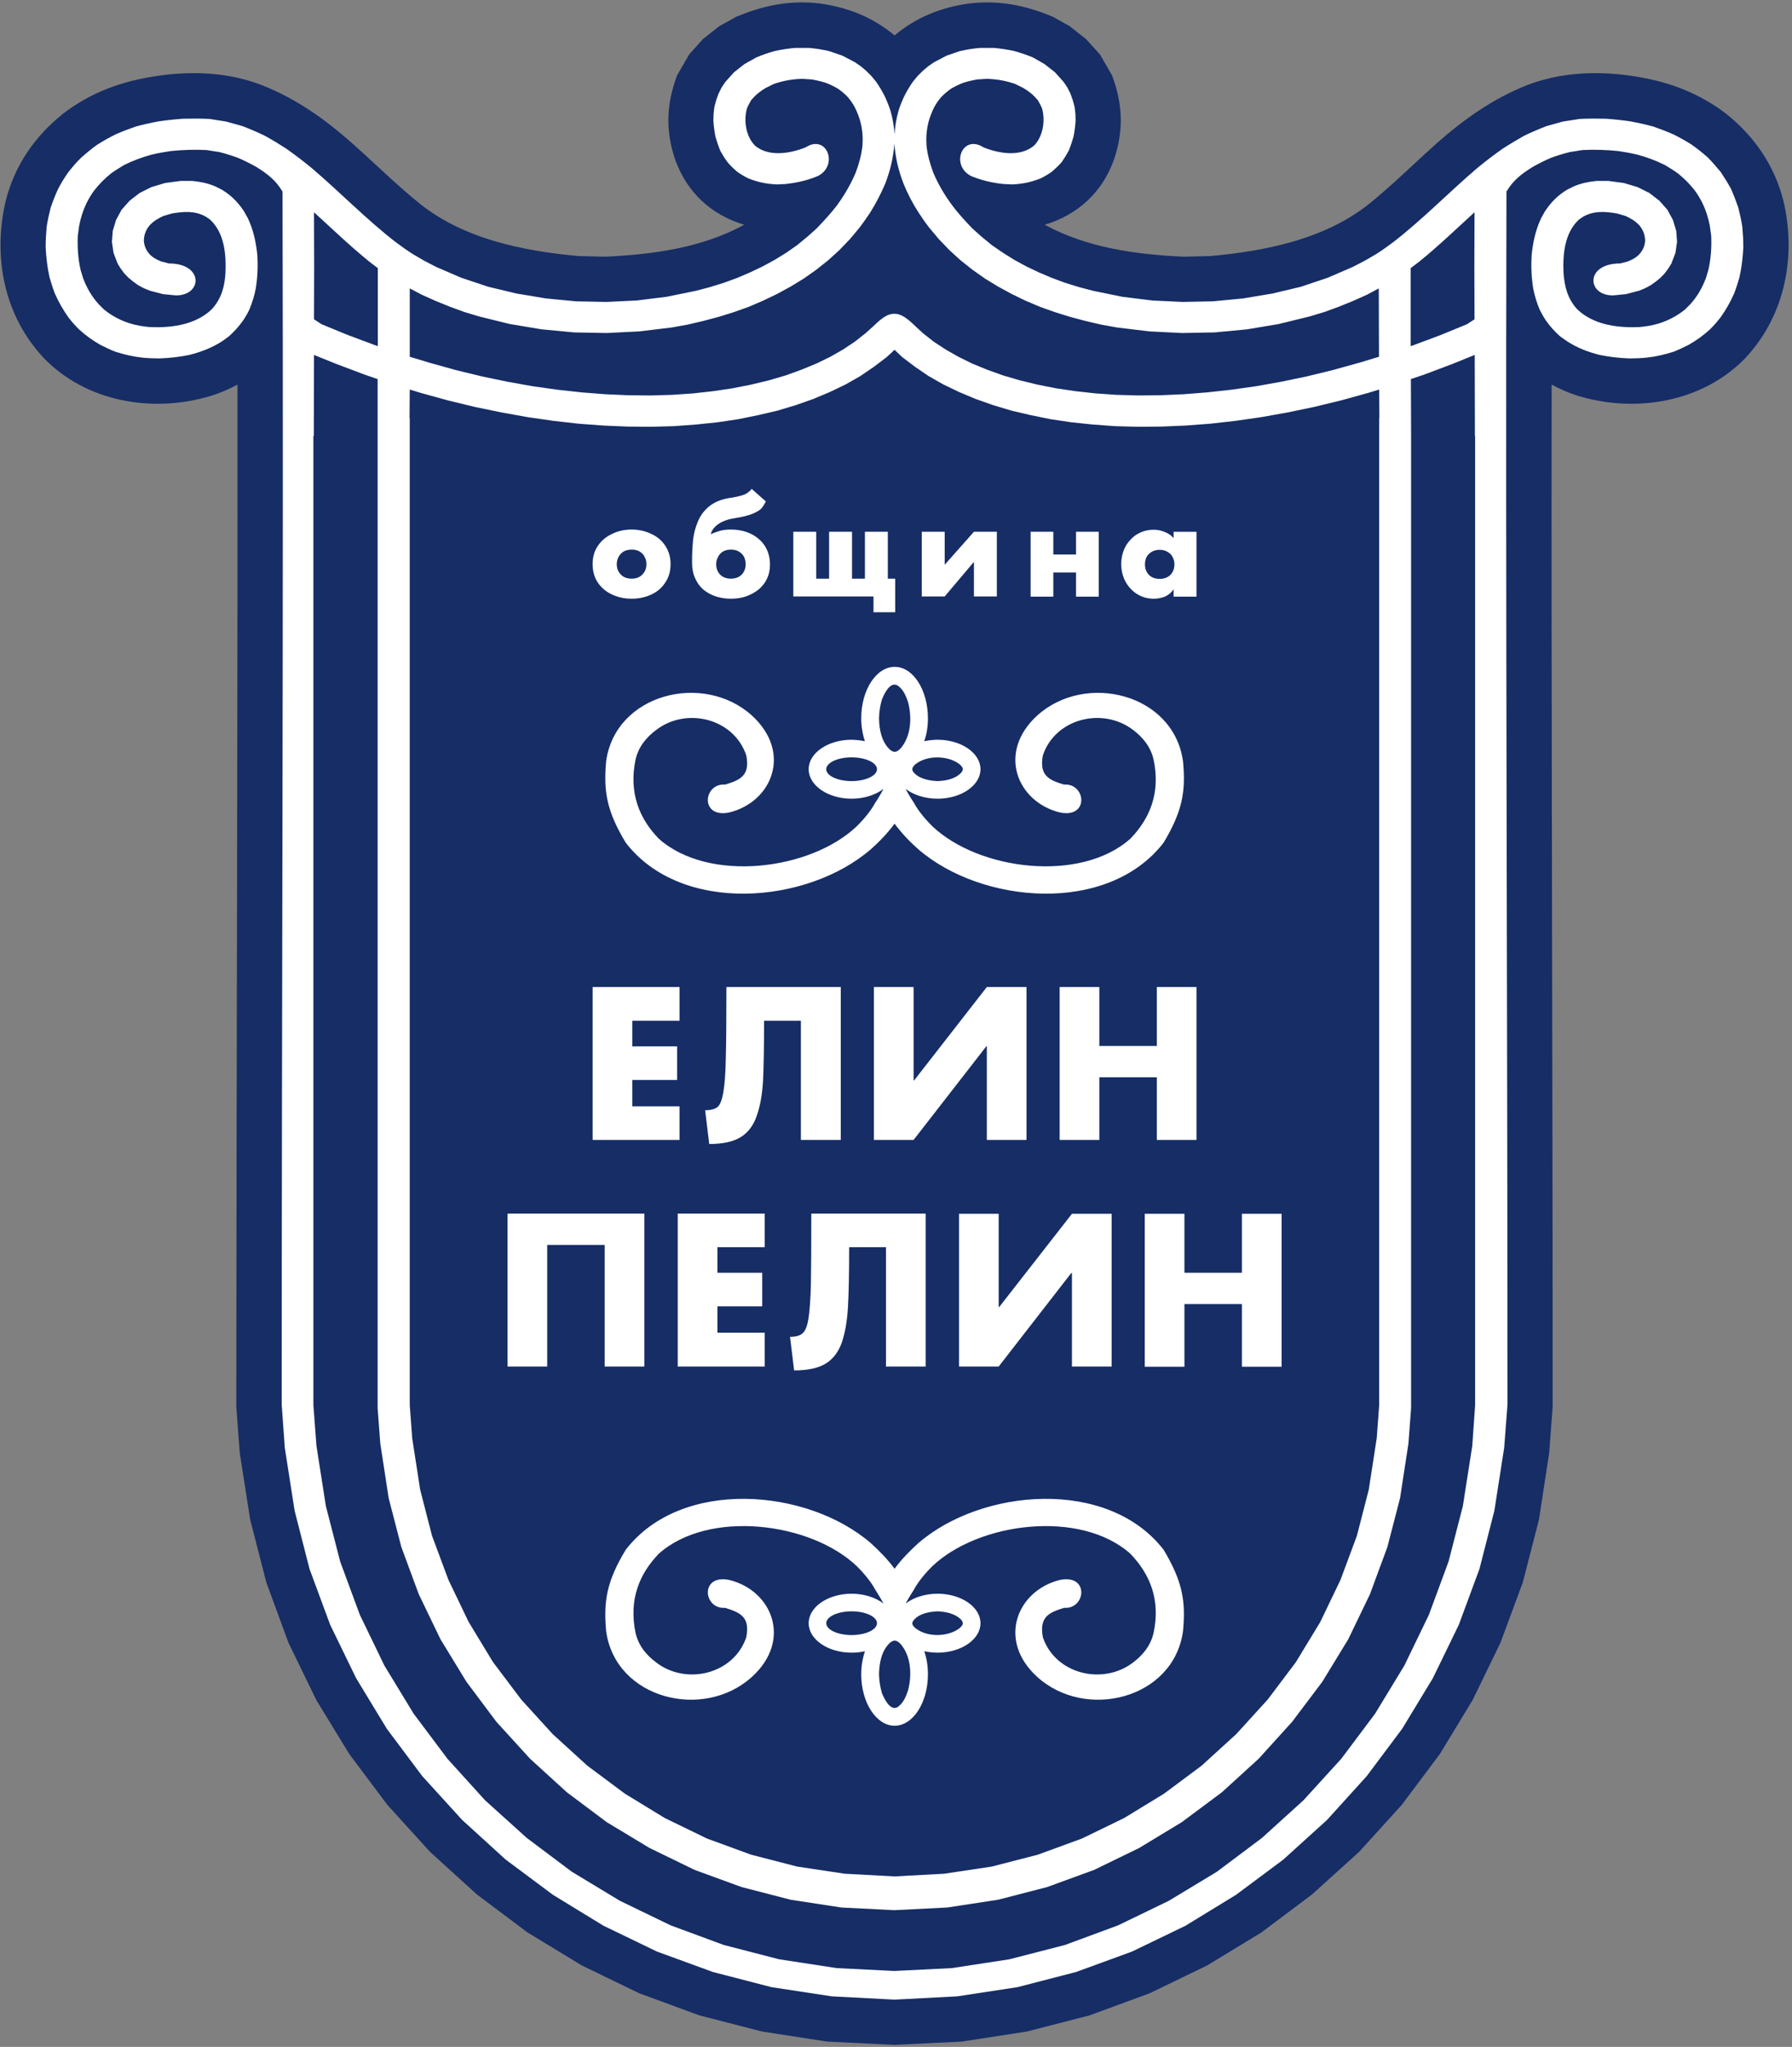 <svg version="1.2" xmlns="http://www.w3.org/2000/svg" viewBox="0 0 876 1000" width="876" height="1000">
	<rect x="0" y="0" width="876" height="1000" fill="#808080" stroke="none"/>
	<title>Elin-Pelin-pdf</title>
	<style>
		.s0 { fill: #162d66 } 
		.s1 { fill: #ffffff } 
	</style>
	<path id="Path 1" class="s0" d="m21.1 174.6c-19.2-20.7-24.6-49.1-18.4-76.1 4.3-17.4 14.2-31.9 28.2-43 9.7-7.5 20.9-12.7 32.8-15.8 20.9-5.2 44.1-6 64.3 1.9 17 6.7 30.8 16.6 44.4 28.6 11.1 9.9 21.7 20.4 33.3 29.7 21.8 17.1 50.2 22.7 77.1 25.2l13.3 0.3c23.2-1.1 47-4.3 67.7-15.6-16-4.8-27.8-15.6-33.6-31.4-4.9-14.1-4.6-27.3 0.8-41.6l5.9-10.2 6.7-7.5 8-6.3 8.3-4.6c13.4-5.6 26.2-8.2 40.8-6.5 13.7 1.9 25.8 6.6 36.6 15.6q0 0 0 0 0 0 0 0c10.8-9 22.8-13.7 36.5-15.6 14.7-1.7 27.5 0.9 40.9 6.5l8.2 4.6 8 6.3 6.8 7.5 5.9 10.2c5.4 14.3 5.7 27.5 0.8 41.6-5.8 15.8-17.7 26.6-33.7 31.4 20.8 11.3 44.5 14.5 67.7 15.6l13.3-0.3c27-2.5 55.4-8.1 77.2-25.2 11.6-9.3 22.1-19.8 33.2-29.7 13.6-12 27.5-21.9 44.4-28.6 20.3-7.9 43.5-7.1 64.4-1.9 11.8 3.1 23 8.3 32.8 15.8 14 11.1 23.9 25.6 28.2 43 6.2 27 0.7 55.4-18.4 76.1-21 22-54 27.4-82.4 18.7-4.4-1.4-8.5-3.2-12.6-5.4-0.2 166.4 0.5 332.8 0.5 499.2l-1.7 22.7-5 32.6-7.9 30.7-10.9 29.4-13.6 28-16.1 26.5-18.6 24.8-20.8 22.9-23 20.8-24.8 18.6-26.5 16.1-28.1 13.6-29.4 10.8-30.7 7.9-31.8 4.9-32.8 1.6-32.9-1.6-31.8-4.9-30.7-7.9-29.4-10.8-28.1-13.6-26.5-16.1-24.8-18.6-22.9-20.8-20.8-22.9-18.6-24.8-16.2-26.5-13.6-28-10.8-29.4-7.9-30.7-5.1-32.6-1.7-22.7c0.1-166.4 0.7-332.8 0.6-499.2-4.1 2.2-8.3 4-12.7 5.4-28.3 8.7-61.3 3.3-82.3-18.7z"/>
	<path id="Path 2" fill-rule="evenodd" class="s1" d="m565.5 511v-28.8h19.4v74.7h-19.4v-30.6h-28.1v30.6h-19.4v-74.7h19.4v28.8zm-63.7 45.9h-19.4v-45.8h-0.2l-35.6 45.8h-19.4v-74.7h19.4v45.7h0.2l35.6-45.7h19.4zm-128.3-58.2q0 19.4-0.5 29.4-0.6 10.1-3.1 17.1-2.4 7-7.9 10.4-5.5 3.3-15.3 3.3l-2-16.5q4.1 0 6.1-1.6 1.9-1.7 2.8-7.3 1-5.6 1.2-16.5 0.3-10.9 0.3-34.8h55.9v74.7h-19.5v-58.2zm-64.4 0v12.5h21.9v16.4h-21.9v12.9h23.1v16.4h-42.5v-74.7h42.5v16.5zm234.3 168.9h-19.4v-45.7h-0.3l-35.5 45.7h-19.4v-74.6h19.4v45.6h0.2l35.6-45.6h19.4zm-128.3-58.3q0 19.4-0.6 29.5-0.6 10.1-3 17.1-2.5 7-7.9 10.3-5.5 3.3-15.4 3.3l-2-16.4q4.2 0 6.1-1.7 2-1.6 2.9-7.2 0.9-5.6 1.2-16.5 0.2-10.9 0.2-34.8h55.9v74.7h-19.4v-58.3zm-64.4 0v12.5h21.9v16.4h-21.9v12.9h23.1v16.5h-42.5v-74.7h42.5v16.4zm-35.7-16.4v74.7h-19.4v-59.4h-28.1v59.4h-19.4v-74.7zm12.8-317.3q0 5.2-2.6 9-2.5 3.9-6.9 5.9-4.4 2-9.5 2-5.2 0-9.5-2-4.4-2-7-5.8-2.6-3.8-2.6-9.1 0-5.2 2.6-9 2.6-3.8 7-5.8 4.3-2.1 9.5-2.1 5.1 0 9.5 2.1 4.4 2 6.9 5.8 2.6 3.9 2.6 9zm-26.3 0q0 3.1 2 5.1 1.9 2 5.3 2 3.3 0 5.2-2 2-2 2-5.1 0-1.9-0.9-3.6-0.8-1.6-2.5-2.6-1.6-0.9-3.8-0.9-2.2 0-3.9 0.9-1.6 1-2.5 2.6-0.9 1.7-0.9 3.6zm55.7-32.4q6-0.9 8-2.3 2-1.4 2.2-2.1l7 6.2q-1.2 2.2-2.2 3.4-1.1 1.2-4.3 2.6-3.2 1.3-9 2.2-3.8 0.6-6.4 2-2.5 1.4-3.7 3-1.2 1.6-1.3 2.8 1-0.6 3.6-1.4 2.5-0.9 6.2-0.9 4.1 0 7.6 1.2 3.5 1.2 6.1 3.5 2.6 2.2 4 5.4 1.4 3.2 1.4 7 0 3.9-1.5 7-1.5 3.1-4.2 5.3-2.7 2.1-6.1 3.3-3.4 1.1-7.3 1.1-3.8 0-7.3-1.1-3.4-1.1-6.1-3.3-2.6-2.2-4.1-5.6-1.5-3.3-1.5-7.7 0-6.2 0.5-11 0.5-4.7 2.4-9.1 1.8-4.4 5.7-7.5 3.9-3.1 10.3-4zm-7.1 32.4q0 3.1 1.9 5.1 2 2 5.3 2 3.3 0 5.3-2 1.9-2 1.9-5.1 0-1.9-0.8-3.6-0.9-1.6-2.6-2.6-1.6-0.9-3.8-0.9-2.2 0-3.8 0.9-1.7 1-2.5 2.7-0.9 1.6-0.9 3.5zm37.7 15.8v-31.6h11.2v22.9h6.3v-22.9h11.2v22.9h6.3v-22.9h11.2v22.9h3.6v16.4h-10.6v-7.7zm62.8-31.6h11.2v16h0.1l14.2-16h11.2v31.6h-11.2v-16.8h-0.1l-14.2 16.8h-11.2zm75.4 0h11.1v31.7h-11.1v-11.8h-11.1v11.8h-11.1v-31.7h11.1v11.1h11.1zm58.9 31.7h-11.2v-3.5h-0.1q-1.4 2.2-4 3.4-2.6 1.1-5.6 1.1-4.5 0-8.2-2.3-3.6-2.3-5.7-6.2-2-3.9-2-8.4 0-3.4 1.1-6.4 1.1-3.1 3.3-5.4 2.1-2.4 5.1-3.7 2.9-1.3 6.3-1.3 2.9 0 5.5 1.1 2.6 1 4.3 3v-3.1h11.2zm-25.2-15.8q0 3.1 1.9 5.1 1.9 2 5.3 2 3.3 0 5.3-2 1.9-2 1.9-5.1 0-1.9-0.9-3.6-0.8-1.6-2.5-2.5-1.6-1-3.8-1-2.2 0-3.9 1-1.6 0.9-2.5 2.5-0.8 1.7-0.8 3.6zm-127.8 507.7q-1.9-3.5-4-6.7c-2.4-4.5-6.3-8.8-8.9-11.4-22.6-21.7-72.6-28-97-6.2-9.5 9.9-14.7 22.4-11.3 38.7 1.5 6.4 5.4 10.9 10.1 14.4 14.7 11.3 37.9 5.7 44-12.3 2-10.1-3.1-12.1-10.3-14.4-10.8 0.8-12.5-16.7 2.1-13.6 20.9 5.2 30.7 29.4 11 47.3-23.6 21.5-66.7 10.9-71.3-22.3-1.3-14.6 0.2-24.3 9.6-39.8 27.2-35.2 88.8-30 119.8-3.2 4.2 3.8 8.2 7.9 11.6 12.5 3.4-4.6 7.4-8.7 11.6-12.5 31-26.8 92.6-32 119.9 3.2 9.3 15.5 10.9 25.2 9.5 39.8-4.6 33.2-47.7 43.8-71.3 22.3-19.7-17.9-9.8-42.1 11-47.3 14.6-3.1 12.9 14.4 2.1 13.6-7.2 2.3-12.2 4.3-10.3 14.4 6.1 18 29.3 23.6 44.1 12.3 4.6-3.5 8.5-8 10-14.4 3.5-16.3-1.8-28.8-11.3-38.7-24.4-21.8-74.3-15.5-97 6.2-2.6 2.6-6.5 6.9-8.9 11.4q-2.1 3.2-4 6.7c3.8-2.9 9.4-4.8 15.6-4.8 11.6 0 21 6.5 21 14.4 0 7.9-9.4 14.4-21 14.4-2.2 0-4.4-0.3-6.5-0.7 1.2 3.4 1.8 7.2 1.8 11.3 0 13.8-7.3 25.1-16.3 25.1-8.9 0-16.3-11.3-16.3-25.1 0-4.1 0.7-7.9 1.8-11.3q-3.1 0.7-6.5 0.7c-11.6 0-21-6.5-21-14.4 0-7.9 9.4-14.4 21-14.4 6.2 0 11.8 1.9 15.6 4.8zm-28 9.6c0 3.2 5.6 5.8 12.4 5.8 6.8 0 12.4-2.6 12.4-5.8 0-3.2-5.6-5.8-12.4-5.8-6.8 0-12.4 2.6-12.4 5.8zm54.4-5.8c-4.1 0.2-9.4 1.1-12 4.8-0.7 1.3-0.2 1.9 0.7 3 5.6 5 16.2 4.9 22 0.5 1.9-1.7 2.3-2.6 0.6-4.5-3.1-2.8-7.2-3.6-11.3-3.8zm-27.2 39.9c1 2.4 3.7 8.5 7.3 7.1 3.1-1.8 4.6-5.5 5.6-8.8 1.8-7.3 1.4-16.3-3.8-22.3-1.9-1.8-3-2.2-5.1-0.6-4.2 3.9-5.3 10-5.4 15.5 0.1 3.2 0.5 5.9 1.4 9.1zm-14.8-436.9c-11.6 0-21-6.5-21-14.4 0-7.9 9.4-14.4 21-14.4q3.4 0.1 6.5 0.7c-1.1-3.3-1.8-7.2-1.8-11.2 0-13.9 7.4-25.1 16.3-25.1 9-0.1 16.3 11.2 16.3 25.1 0 4-0.6 7.9-1.8 11.2 2.1-0.4 4.3-0.7 6.5-0.7 11.6 0 21 6.5 21 14.4 0 7.9-9.4 14.4-21 14.4-6.2 0-11.8-1.9-15.6-4.8q1.9 3.6 4 6.7c2.4 4.5 6.3 8.8 8.9 11.4 22.7 21.7 72.6 28 97 6.2 9.5-9.8 14.8-22.4 11.3-38.7-1.5-6.4-5.4-10.9-10-14.4-14.8-11.3-38-5.7-44.1 12.4-1.9 10 3.1 12.1 10.3 14.3 10.8-0.8 12.5 16.7-2.1 13.6-20.8-5.2-30.7-29.3-11-47.3 23.6-21.4 66.7-10.8 71.3 22.3 1.4 14.6-0.2 24.3-9.5 39.8-27.3 35.3-88.9 30-119.9 3.2-4.2-3.7-8.2-7.9-11.6-12.5-3.4 4.6-7.4 8.8-11.6 12.5-31 26.8-92.6 32.1-119.8-3.2-9.4-15.5-10.9-25.2-9.6-39.8 4.6-33.1 47.7-43.7 71.3-22.3 19.7 18 9.9 42.1-11 47.3-14.6 3.1-12.9-14.4-2.1-13.6 7.2-2.2 12.3-4.3 10.3-14.3-6.1-18.1-29.3-23.7-44-12.4-4.7 3.5-8.6 8-10.1 14.4-3.4 16.3 1.8 28.9 11.3 38.7 24.4 21.8 74.4 15.5 97-6.2 2.6-2.6 6.5-6.9 8.9-11.4q2.1-3.1 4-6.7c-3.8 2.9-9.4 4.8-15.6 4.8zm0-8.6c6.8 0 12.4-2.6 12.4-5.8 0-3.2-5.6-5.8-12.4-5.8-6.8 0-12.4 2.6-12.4 5.8 0 3.2 5.6 5.8 12.4 5.8zm53.3-3.8c1.7-1.9 1.3-2.8-0.6-4.5-5.8-4.4-16.4-4.5-22 0.5-0.9 1.1-1.4 1.8-0.7 3.1 2.6 3.6 7.9 4.5 12 4.7 4.1-0.2 8.2-0.9 11.3-3.8zm-39.9-26.9c0.1 5.5 1.2 11.5 5.4 15.4 2.1 1.6 3.2 1.2 5.1-0.6 5.2-6 5.6-14.9 3.8-22.3-1-3.2-2.5-7-5.6-8.7-3.6-1.5-6.3 4.6-7.3 7.1-0.9 3.1-1.3 5.8-1.4 9.1zm177.4 270.9v-28.8h19.4v74.7h-19.4v-30.6h-28.1v30.6h-19.4v-74.7h19.4v28.8z"/>
	<path id="Path 3" fill-rule="evenodd" class="s1" d="m439.2 54.2c0.7-2.3 1.6-4.5 2.6-6.7 1.3-2.7 2.7-5 4.4-7.5l2.3-2.8 2.5-2.5 2.7-2.3 2.9-2 6.1-3.2 6.4-2.2c3.4-0.8 6.6-1.3 10-1.6h6.7c3.4 0.3 6.6 0.8 9.9 1.5 3.2 0.9 6.2 1.9 9.3 3.2l5.6 3.2 5.1 4 4.3 4.8 1.8 2.7 1.5 3 1.1 3.1 0.9 3.3 0.4 3.4 0.1 3.4c-0.2 2.7-0.5 5.1-1 7.7-0.7 2.4-1.4 4.5-2.3 6.8-1.1 2-2.2 3.8-3.5 5.7-1.5 1.7-3 3.1-4.7 4.6-1.8 1.3-3.5 2.3-5.5 3.3-4.7 1.9-9 2.8-14.1 3l-4.2-0.2c-5.6-0.6-10.7-1.8-15.8-3.9-10.3-5.3-4.3-20.7 6.1-14 7.5 3 17.8 4.8 24.6-0.8 0.7-0.7 1.3-1.4 1.8-2.2 2.9-4.6 3.6-10.4 2.3-15.7-0.6-1.6-1.3-2.9-2.2-4.4-2.2-2.6-4.3-4.3-7.2-6l-3.9-1.9c-4.6-1.6-8.8-2.3-13.7-2.5l-4.7 0.3c-2.4 0.4-4.5 0.9-6.8 1.6-2.1 0.8-4 1.7-5.9 2.8-1.9 1.3-3.3 2.5-4.9 4.1-1.4 1.6-2.5 3.2-3.5 5-2.6 5.2-3.8 9.9-3.9 15.6l0.1 3.2c0.5 4.7 1.7 8.8 3.3 13.2 2.5 5.9 5.6 11.1 9.4 16.2 2.9 3.9 6.2 7.4 9.6 11l4.7 4.2 5 4.1 5.4 3.7 5.6 3.5 5.9 3.2 6.1 2.9 6.4 2.7 6.5 2.4 6.8 2.1 6.9 1.8 14.2 2.9 14.6 1.8 14.8 0.7 14.9-0.3 14.6-1.4 14.4-2.4 13.9-3.3 13.1-4.4 12.3-5.3 5.8-3 5.5-3.2c3-1.9 5.8-3.9 8.6-6 14.3-11.1 26.9-24.1 40.7-35.9 4.1-3.4 8.3-6.6 12.7-9.7 3.4-2.2 6.8-4.2 10.3-6.2 3.7-1.8 7.2-3.3 11.1-4.8l7.9-2.2 8.3-1.3c4.3-0.2 8.5-0.2 12.8-0.1 4.1 0.3 8 0.7 12 1.3 3.8 0.7 7.4 1.5 11.1 2.5 3.4 1.2 6.7 2.4 10 3.9 3.1 1.5 6 3.2 8.9 5 2.8 2 5.3 4 7.8 6.2 2.3 2.3 4.3 4.7 6.4 7.2 1.8 2.7 3.4 5.3 5 8.2 1.3 3 2.4 5.8 3.5 9 0.8 3.2 1.5 6.2 2 9.5 0.3 3.4 0.5 6.7 0.5 10.1-0.3 5-0.8 9.7-1.9 14.6-0.8 2.7-1.6 5.3-2.6 7.9-1.9 4.2-3.9 7.8-6.6 11.6-1.6 2.1-3.3 4-5.2 5.9-3.3 3-6.6 5.4-10.5 7.6-2.4 1.2-4.7 2.3-7.2 3.3-4.4 1.4-8.6 2.4-13.2 2.9-2.9 0.3-5.7 0.4-8.5 0.4-5-0.2-9.6-0.7-14.5-1.7-5.9-1.5-10.9-3.4-16-6.7l-3.4-2.4c-2.7-2.4-4.8-4.8-6.9-7.7-1.2-1.8-2.1-3.5-3.1-5.4-1.4-3.4-2.4-6.6-3.1-10.2-0.9-5.5-1.1-10.8-0.8-16.3 0.7-6.5 1.9-12.3 4.7-18.2l1.9-3.4c3-4.4 6.1-7.6 10.7-10.4l3.4-1.7c3.7-1.5 7-2.2 11-2.6h5.9l7.5 1 6.7 2 5.8 2.9 4.9 3.8 3.9 4.4 2.7 5 1.6 5.3 0.4 5.4-0.8 5.4-2 5.2-1.5 2.4-1.7 2.3-2 2.1-2.3 1.9-2.5 1.8-2.8 1.5-2.9 1.2-6.5 1.7-6.2 0.6c-13 0.2-13.9-15.6 3.4-15.6l3.8-1c2-0.8 3.5-1.6 5.1-3 2.1-2.2 3-4.1 3.3-7-0.1-3.1-0.9-5.2-2.8-7.6-2.1-2.2-4-3.3-6.8-4.6l-4.1-1.2c-5.8-1-11.3-1.4-16.5 1.5-0.8 0.5-1.5 1-2.2 1.5-7.1 6.6-7.9 17.2-7.5 26.1 0.5 6.7 2 12.5 6.6 17.6l1.8 1.6c7.9 6.3 18.6 7.6 28.5 7.2 3.4-0.3 6.5-0.8 9.8-1.8 4.9-1.6 8.7-3.6 12.7-6.8l2.5-2.5c3.6-4 5.8-7.9 7.7-12.8l1.2-4c1.3-5.7 1.6-10.9 1.4-16.6l-0.7-5.1c-0.8-4-1.9-7.5-3.7-11.2-1.1-2.1-2.2-4-3.6-5.9-2.5-3.2-5.1-5.8-8.3-8.4-2.1-1.5-4.2-2.8-6.4-4.1-4.4-2.2-8.5-3.7-13.2-5-3.2-0.8-6.3-1.3-9.5-1.8-5.9-0.6-11.6-0.8-17.5-0.5l-6.3 1c-3.2 0.8-6.1 1.7-9.1 2.8-3.1 1.3-6 2.8-8.9 4.4-5.8 3.6-9.7 6.7-12.9 12.1-0.5 198.6 0.5 394 0.5 592.6l-1.6 21-4.8 30.8-7.3 28.5-10.1 27.3-12.7 26.1-15 24.7-17.3 23.1-19.4 21.4-21.4 19.4-23.1 17.2-24.7 15.1-26.1 12.6-27.4 10-28.6 7.4-29.5 4.5-30.6 1.6-30.7-1.6-29.5-4.5-28.6-7.4-27.4-10-26.1-12.6-24.7-15.1-23.1-17.2-21.3-19.4-19.5-21.4-17.3-23.1-15-24.7-12.7-26.1-10.1-27.3-7.3-28.5-4.8-30.8-1.5-21c0-198.6 0.9-394 0.4-592.6-3.2-5.4-7.1-8.5-12.9-12.1-2.9-1.6-5.8-3.1-8.9-4.4-3-1.1-5.9-2-9-2.8l-6.4-1c-5.9-0.3-11.6-0.1-17.5 0.5-3.2 0.5-6.3 1-9.5 1.8-4.6 1.3-8.8 2.8-13.2 5-2.2 1.3-4.3 2.6-6.4 4.1-3.2 2.6-5.8 5.2-8.3 8.4-1.4 1.9-2.5 3.8-3.6 5.9-1.8 3.7-2.9 7.2-3.7 11.2l-0.7 5.1c-0.2 5.7 0.1 10.9 1.4 16.6l1.2 4c1.9 4.9 4.1 8.8 7.7 12.8l2.5 2.5c4 3.2 7.8 5.2 12.7 6.8 3.3 1 6.4 1.5 9.8 1.8 9.9 0.4 20.6-0.9 28.5-7.2l1.8-1.6c4.6-5.1 6.2-10.9 6.6-17.6 0.4-8.9-0.4-19.5-7.5-26.1-0.7-0.5-1.4-1-2.2-1.5-5.2-2.9-10.7-2.5-16.5-1.5l-4.1 1.2c-2.8 1.3-4.7 2.4-6.8 4.6-1.9 2.4-2.7 4.5-2.8 7.6 0.3 2.9 1.2 4.8 3.3 7 1.6 1.4 3.1 2.2 5.1 3l3.8 1c17.3 0 16.4 15.8 3.4 15.6l-6.2-0.6-6.5-1.7-2.9-1.2-2.8-1.5-2.5-1.8-2.3-1.9-2-2.1-1.7-2.3-1.5-2.4-2-5.2-0.8-5.4 0.4-5.4 1.6-5.3 2.7-5 3.9-4.4 4.9-3.8 5.8-2.9 6.7-2 7.5-1h5.9c4 0.4 7.4 1.1 11 2.6l3.4 1.7c4.6 2.8 7.7 6 10.7 10.4l1.9 3.4c2.8 5.9 4 11.7 4.7 18.2 0.3 5.5 0.1 10.8-0.8 16.3-0.7 3.6-1.7 6.8-3.1 10.2-0.9 1.9-1.9 3.6-3.1 5.4-2.1 2.9-4.2 5.3-6.9 7.7l-3.3 2.4c-5.2 3.3-10.2 5.2-16.1 6.7-4.9 1-9.5 1.5-14.5 1.7-2.8 0-5.6-0.1-8.5-0.4-4.6-0.5-8.8-1.5-13.2-2.9-2.5-1-4.8-2.1-7.2-3.3-3.9-2.2-7.2-4.6-10.5-7.6-1.9-1.9-3.6-3.8-5.2-5.9-2.7-3.8-4.7-7.4-6.6-11.6-1-2.6-1.8-5.2-2.6-7.9-1.1-4.9-1.6-9.6-1.9-14.6 0-3.4 0.2-6.7 0.5-10.1 0.5-3.3 1.2-6.3 2-9.5 1.1-3.2 2.2-6 3.6-9 1.5-2.9 3.1-5.5 5-8.2 2-2.5 4-4.9 6.4-7.2 2.5-2.2 4.9-4.2 7.7-6.2 2.9-1.8 5.8-3.5 8.9-5 3.3-1.5 6.6-2.7 10-3.9 3.7-1 7.3-1.8 11.1-2.5 4-0.6 7.9-1 12-1.3 4.3-0.1 8.5-0.1 12.9 0.1l8.2 1.3 7.9 2.2c3.9 1.5 7.4 3 11.1 4.8 3.6 2 6.9 4 10.3 6.2 4.4 3.1 8.6 6.3 12.7 9.7 13.8 11.8 26.4 24.8 40.7 35.9 2.8 2.1 5.6 4.1 8.6 6l5.5 3.2 5.8 3 12.3 5.3 13.2 4.4 13.8 3.3 14.4 2.4 14.6 1.4 14.9 0.3 14.8-0.7 14.6-1.8 14.2-2.9 6.9-1.8 6.8-2.1 6.6-2.4 6.3-2.7 6.1-2.9 5.9-3.2 5.7-3.5 5.3-3.7 5-4.1 4.7-4.2c3.4-3.6 6.7-7.1 9.7-11 3.7-5.1 6.8-10.3 9.3-16.2 1.6-4.4 2.8-8.5 3.3-13.2l0.1-3.2c-0.1-5.7-1.3-10.4-3.9-15.6-1-1.8-2.1-3.4-3.5-5-1.5-1.6-3-2.8-4.9-4.1-1.9-1.1-3.8-2-5.9-2.8-2.3-0.7-4.4-1.2-6.8-1.6l-4.7-0.3c-4.9 0.2-9.1 0.9-13.7 2.5l-3.9 1.9c-2.9 1.7-5 3.4-7.2 6-0.9 1.5-1.6 2.8-2.2 4.4-1.3 5.3-0.6 11.1 2.3 15.7 0.6 0.8 1.1 1.5 1.8 2.2 6.8 5.6 17.1 3.8 24.7 0.8 10.3-6.7 16.3 8.7 6 14-5.1 2.1-10.2 3.3-15.8 3.9l-4.1 0.2c-5.2-0.2-9.5-1.1-14.2-3-2-1-3.7-2-5.5-3.3-1.7-1.5-3.2-2.9-4.6-4.6-1.4-1.9-2.5-3.7-3.6-5.7-0.9-2.3-1.6-4.4-2.3-6.8-0.5-2.6-0.8-5-1-7.7l0.1-3.4 0.4-3.4 0.9-3.3 1.1-3.1 1.5-3 1.8-2.7 4.3-4.8 5.1-4 5.7-3.2c3-1.3 6-2.3 9.2-3.2 3.3-0.7 6.5-1.2 9.9-1.5h6.7c3.5 0.3 6.6 0.8 10 1.6l6.4 2.2 6.1 3.2 2.9 2 2.7 2.3 2.5 2.5 2.3 2.8c1.7 2.5 3.1 4.8 4.4 7.5 1 2.2 1.9 4.4 2.6 6.7 1.1 3.9 1.7 7.4 2 11.4 0.2-4 0.8-7.5 1.9-11.4zm22.3 861.2l23.3-3.5 22.5-5.8 21.6-7.9 20.6-10 19.5-11.9 18.4-13.7 16.9-15.4 15.4-16.9 13.8-18.3 11.9-19.6 9.9-20.6 8-21.5 5.8-22.5 3.9-25.2 1.2-16.2v-482.2h0.1q-0.1-6.9-0.1-13.9l-5.2 1.6-13.4 3.7-13.2 3.2-13 2.7-12.9 2.3-12.5 1.8-12.4 1.4-12 0.9-11.8 0.5-11.5 0.1-11.2-0.3-10.9-0.8-10.5-1.1-10.1-1.5-9.8-2-9.4-2.2-9-2.7-8.5-3-8.1-3.4-7.7-3.7-7.2-4.1-6.6-4.5-6.2-4.7-3.8-3.6-3.9 3.6-6.2 4.7-6.6 4.5-7.2 4.1-7.7 3.7-8.1 3.4-8.5 3-9 2.7-9.4 2.2-9.8 2-10.1 1.5-10.5 1.1-10.9 0.8-11.2 0.3-11.5-0.1-11.8-0.5-12-0.9-12.4-1.4-12.5-1.8-12.8-2.3-13.1-2.7-13.2-3.2-13.4-3.7-5.2-1.6q0 7-0.1 13.9h0.1v482.2l1.2 16.2 3.9 25.2 5.8 22.5 8 21.5 9.9 20.6 11.9 19.6 13.8 18.3 15.4 16.9 16.9 15.4 18.4 13.7 19.5 11.9 20.6 10 21.6 7.9 22.5 5.8 23.3 3.5 24.3 1.3zm-14.1-756.1l3.8 3.5 5.2 4.1 5.8 3.8 6.3 3.6 6.7 3.3 7.3 3 7.8 2.8 8.2 2.4 8.6 2.1 9.1 1.8 9.5 1.4 9.9 1.1 10.2 0.7 10.6 0.3 10.9-0.1 11.3-0.5 11.5-0.9 11.8-1.3 12.1-1.7 12.3-2.2 12.5-2.6 12.7-3.1 13-3.6 9.6-2.9q0-16.7-0.1-33.4l-5.8 3.1-6.7 3-6.9 2.8-7.1 2.6-7.3 2.2-15.1 3.7-15.5 2.6-15.8 1.5-16 0.3-15.9-0.8-15.8-1.9-7.8-1.4-7.7-1.8-7.5-2-7.4-2.3-7.3-2.6-7.1-3-6.8-3.3-6.6-3.6-6.4-3.9-6.1-4.3-5.8-4.6-5.5-5-5.1-5.3-4.7-5.6q-2.8-3.6-5.3-7.5c-2.9-4.5-5.3-9.1-7.3-14-2.5-6.5-4-12.7-4.5-19.7-0.5 7-2 13.2-4.5 19.7-2.1 4.9-4.5 9.5-7.3 14-1.7 2.6-3.5 5.1-5.3 7.5l-4.7 5.6-5.1 5.3-5.5 5-5.8 4.6-6.1 4.3-6.4 3.9-6.6 3.6-6.9 3.3-7 3-7.3 2.6-7.4 2.3-7.5 2-7.7 1.8-7.8 1.4-15.8 1.9-16 0.8-15.9-0.3-15.8-1.5-15.6-2.6-15-3.7-7.3-2.2-7.1-2.6-6.9-2.8-6.7-3-5.9-3.1q0 16.7 0 33.4l9.6 2.9 12.9 3.6 12.8 3.1 12.5 2.6 12.3 2.2 12.1 1.7 11.8 1.3 11.5 0.9 11.3 0.5 10.9 0.1 10.6-0.3 10.2-0.7 9.9-1.1 9.4-1.4 9.1-1.8 8.7-2.1 8.2-2.4 7.7-2.8 7.3-3 6.8-3.3 6.3-3.6 5.7-3.8 5.2-4.1 3.9-3.5c4.2-4.1 7.1-6.1 10.2-6 3-0.1 6 1.9 10.2 6zm17.9 802.2l28.1-4.3 27.2-7 26-9.6 24.8-12 23.5-14.2 22-16.5 20.3-18.4 18.5-20.3 16.5-22 14.3-23.5 12-24.8 9.6-26 7-27.1 4.6-29.4 1.4-19.9v-473.5h-0.1q0-20-0.1-39.6l-10.9 4.4-13.8 5.2-6.5 2.2q0.1 13.9 0.1 27.8v474.9l-1.3 17.3-4.1 26.7-6.2 23.9-8.5 23-10.6 22-12.7 20.8-14.7 19.5-16.4 18.1-18 16.4-19.6 14.6-20.8 12.6-22 10.7-23 8.4-24 6.2-24.9 3.8-25.8 1.3-25.9-1.3-24.8-3.8-24-6.2-23-8.4-22-10.7-20.9-12.6-19.5-14.6-18-16.4-16.5-18.1-14.6-19.5-12.7-20.8-10.6-22-8.5-23-6.2-23.9-4.1-26.7-1.3-17.3v-474.9q0-13.9 0-27.8l-6.4-2.2-13.8-5.2-10.9-4.4q-0.1 19.6-0.1 39.6h-0.2v473.5l1.5 19.9 4.6 29.4 7 27.1 9.6 26 12 24.8 14.3 23.5 16.5 22 18.4 20.3 20.4 18.4 22 16.5 23.5 14.2 24.8 12 26 9.6 27.1 7 28.1 4.3 28.2 1.4zm228.5-833.7q-2.1 1.6-4.2 3.2 0 19 0 38.1l1.2-0.4 13.4-5 12.9-5.3 3.7-2.4c-0.1-17.4-0.1-34.9 0-52.3-8.9 8.1-17.6 16.5-27 24.1zm-540.3-24.1c0.1 17.4 0.1 34.9 0 52.3l3.7 2.4 12.9 5.3 13.4 5 1.2 0.4q0-19.1 0-38.1-2.1-1.6-4.2-3.2c-9.4-7.6-18.1-16-27-24.1z"/>
</svg>